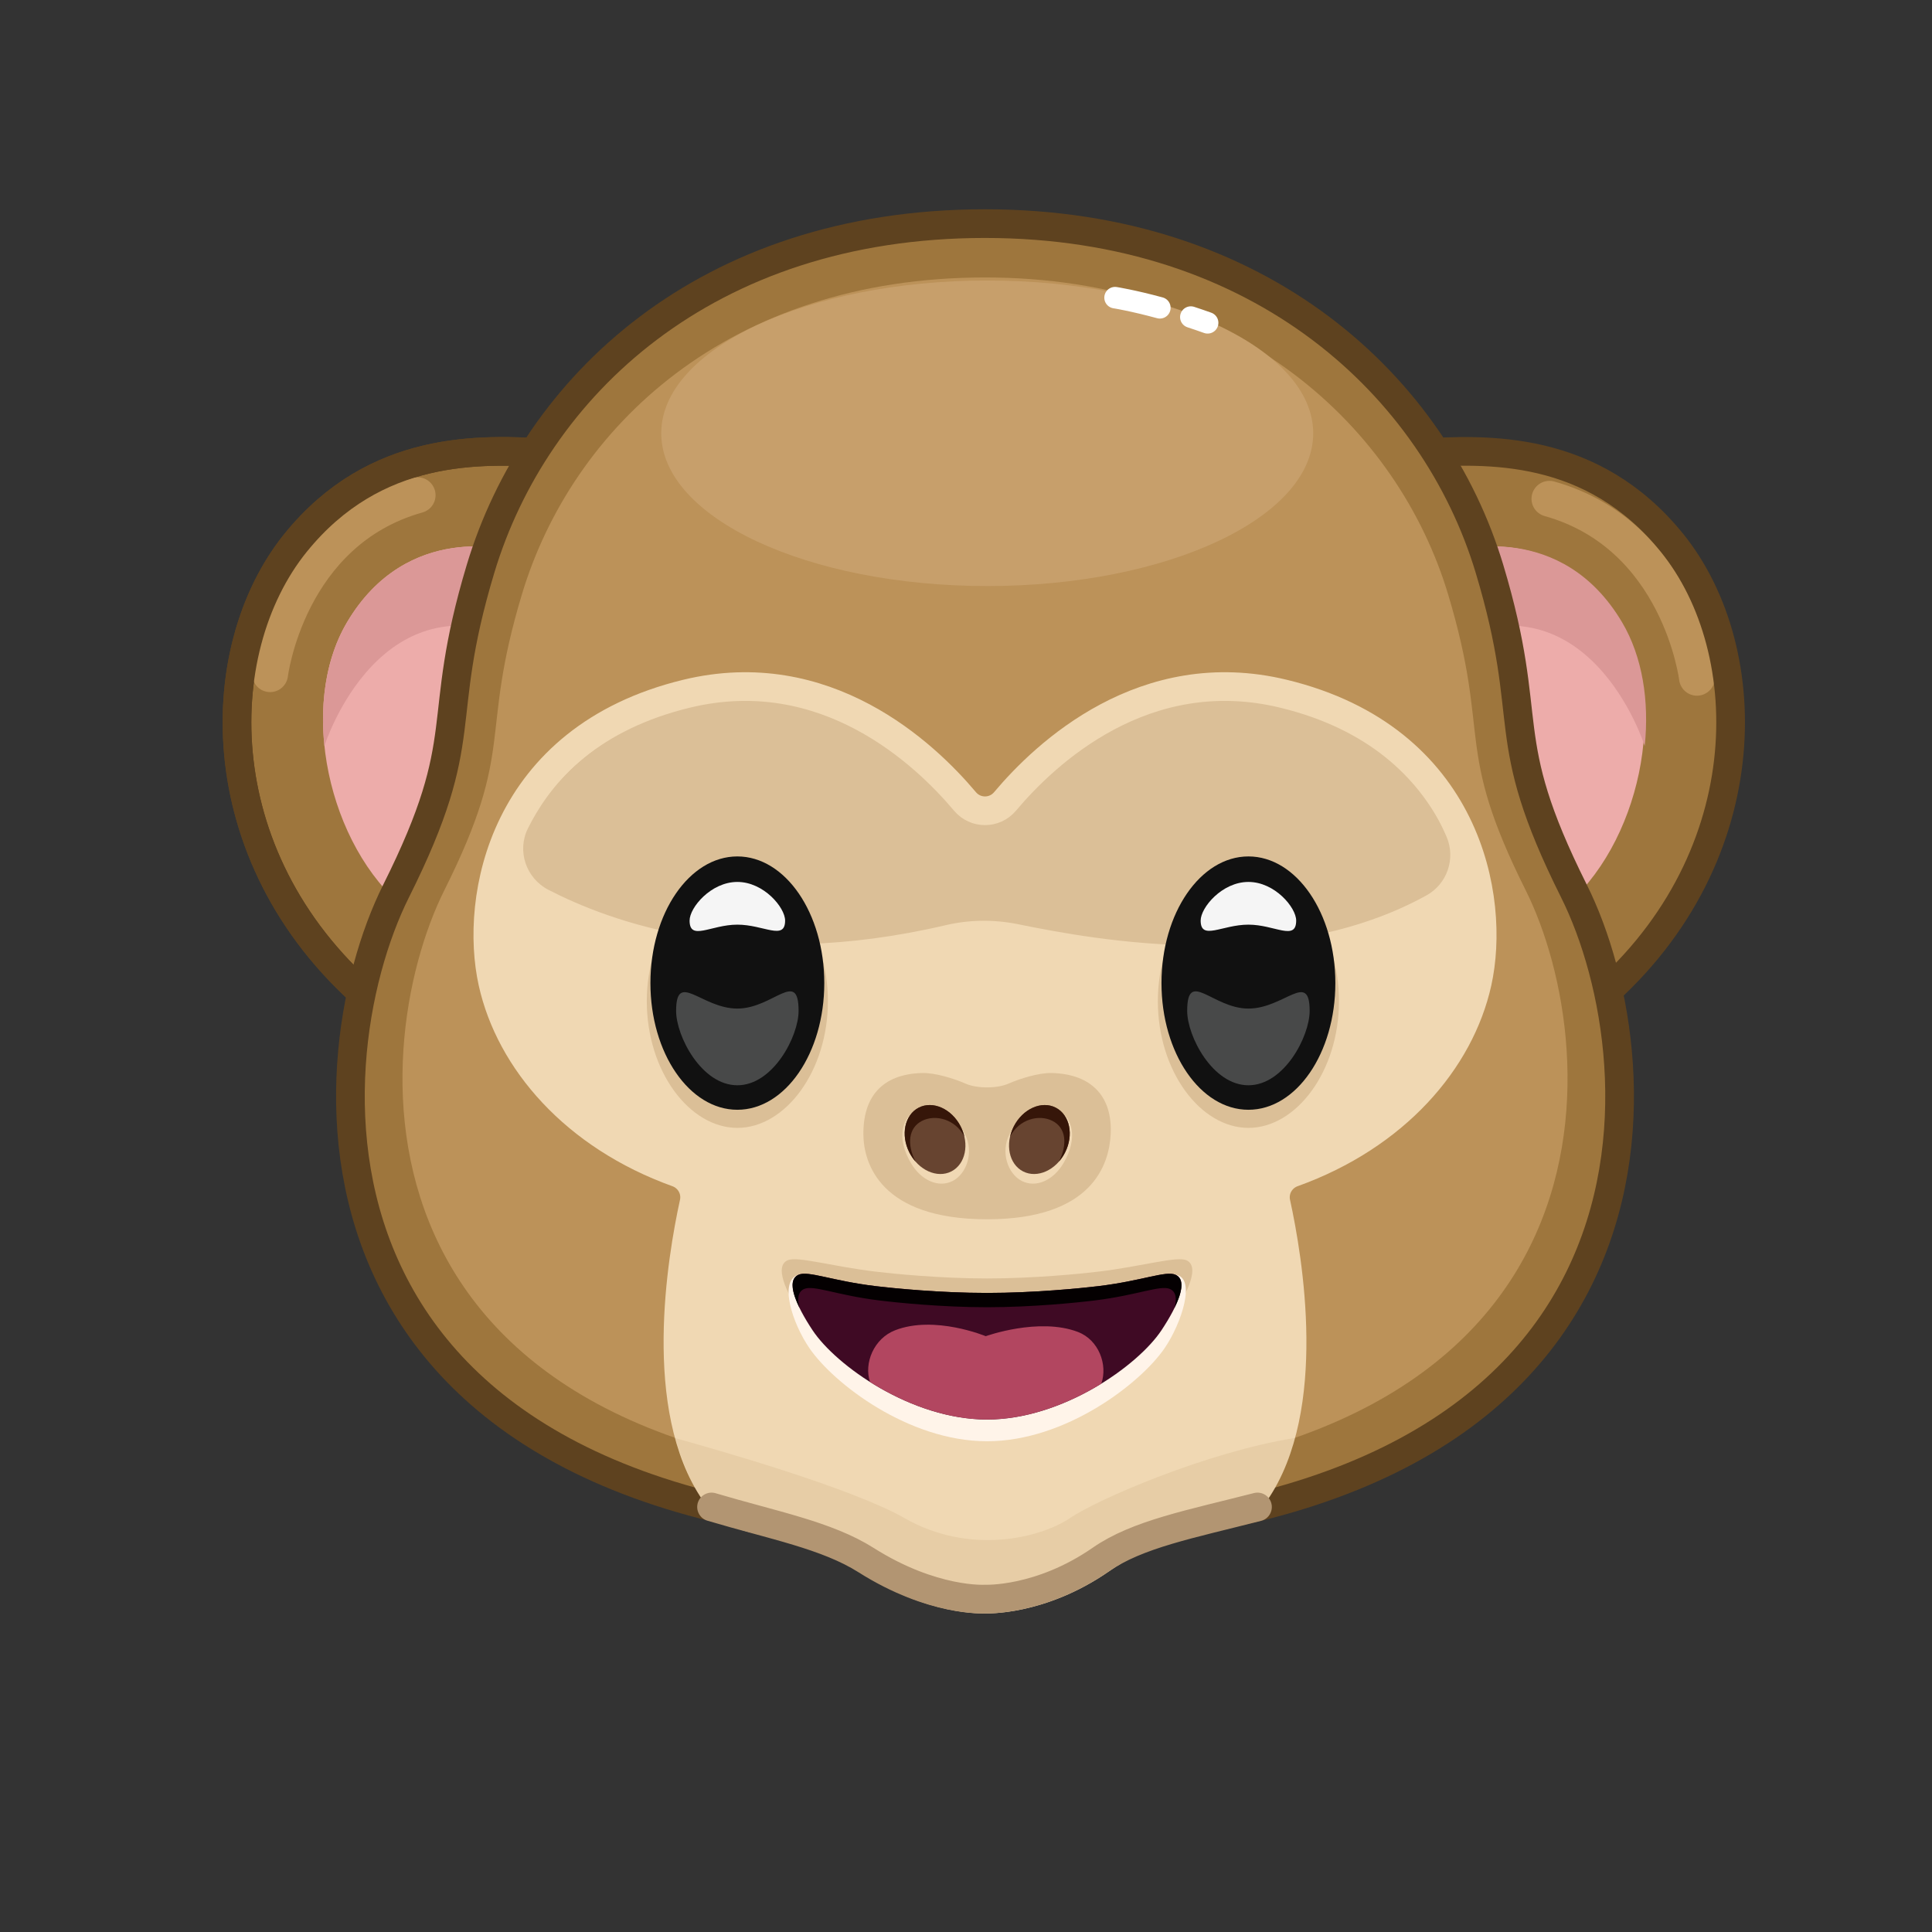 <?xml version="1.0" ?>
<svg xmlns:inkscape="http://www.inkscape.org/namespaces/inkscape" xmlns:sodipodi="http://sodipodi.sourceforge.net/DTD/sodipodi-0.dtd" xmlns="http://www.w3.org/2000/svg" width="512" height="512" viewBox="0 0 512 512" version="1.1" id="password_close" sodipodi:docname="password_close" inkscape:export-xdpi="96" inkscape:export-ydpi="96" style="fill: none; stroke: none">
   <rect x="0" y="0" width="512" height="512" fill="#333333" stroke="none"/>
   <defs/>
   <sodipodi:namedview inkscape:pagecheckerboard="true" borderlayer="true" bordercolor="#666666" pagecolor="#ffffff"/>
   <g inkscape:groupmode="layer" id="g_1" opacity="0.0" transform="translate(90.835, 246.961) scale(-1.0, 1.0)" inkscape:label="ShapeLayer" style="">
      <g id="g_2" style="fill-opacity:1.0;fill:rgb(158, 118, 61)">
         <path d="M 65.863,-40.638 C 68.371,-28.675 75.12,-12.291 77.433,5.71 C 81.623,38.311 88.953,70.579 111.84,88 C 118.822,93.183 126.026,101.873 128.118,112.846 C 129.634,120.798 129.203,127.265 105.181,146.531 C 134.96,133.503 131.512,131.353 146.032,119.066 C 140.929,97.736 182.511,99.034 182.157,92.577 C 181.521,81.189 184.936,71.54 187.704,65.73 C 189.079,63.82 190.19,61.86 190.988,59.839 C 190.988,59.839 202.073,41.48 198.132,12.723 C 194.282,-15.337 179.378,-47.903 159.291,-46.509 C 159.291,-46.509 142.316,-82.884 124.644,-91.553 C 111.357,-98.06 103.172,-89.472 102.475,-82.197 C 102.475,-82.197 112.328,-100.918 100.203,-100.544 C 88.078,-100.17 83.237,-88.045 84.965,-75.92 C 84.965,-75.92 56.319,-86.163 65.863,-40.638 Z" style="fill-opacity:1.0;fill:rgb(158, 118, 61)"/>
      </g>
   </g>
   <g inkscape:groupmode="layer" id="g_3" opacity="0.0" transform="translate(254.635, 247.961)" inkscape:label="ShapeLayer" style="">
      <g id="g_4" style="fill-opacity:1.0;fill:rgb(158, 118, 61)">
         <path d="M 65.863,-40.638 C 68.371,-28.675 75.12,-12.291 77.433,5.71 C 81.623,38.311 88.953,70.579 111.84,88 C 118.822,93.183 126.026,101.873 128.118,112.846 C 129.634,120.798 129.203,127.265 105.181,146.531 C 134.96,133.503 131.512,131.353 146.032,119.066 C 140.929,97.736 182.511,99.034 182.157,92.577 C 181.521,81.189 184.936,71.54 187.704,65.73 C 189.079,63.82 190.19,61.86 190.988,59.839 C 190.988,59.839 202.073,41.48 198.132,12.723 C 194.282,-15.337 179.378,-47.903 159.291,-46.509 C 159.291,-46.509 142.316,-82.884 124.644,-91.553 C 111.357,-98.06 103.172,-89.472 102.475,-82.197 C 102.475,-82.197 112.328,-100.918 100.203,-100.544 C 88.078,-100.17 83.237,-88.045 84.965,-75.92 C 84.965,-75.92 56.319,-86.163 65.863,-40.638 Z" style="fill-opacity:1.0;fill:rgb(158, 118, 61)"/>
      </g>
   </g>
   <g inkscape:groupmode="layer" id="g_5" opacity="1" transform="translate(256, 256) scale(0.95, 0.95)" inkscape:label="NullLayer">
      <g inkscape:groupmode="layer" id="g_6" inkscape:label="ShapeLayer" style="">
         <g inkscape:groupmode="layer" id="g_7" inkscape:label="ShapeLayer" style="">
            <g id="g_8" style="fill-opacity:1.0;fill:rgb(158, 118, 61)">
               <path d="M 125.73,-143.021 C 145.495,-144.326 174.75,-145.446 196.922,-118.078 C 221.394,-87.87 221.865,-28.439 174.577,10.795 C 125.049,51.887 70.647,-139.383 125.73,-143.021 Z" style="fill-opacity:1.0;fill:rgb(158, 118, 61)"/>
            </g>
            <g id="g_9" style="fill-opacity:1.0;fill:rgb(237, 172, 170)">
               <path d="M 136.643,-115.866 C 136.643,-115.866 165.743,-124.371 182.613,-95.857 C 196.36,-72.622 187.914,-33.548 166.291,-15.922 C 140.575,5.04 118.915,-117.815 136.643,-115.866 Z" style="fill-opacity:1.0;fill:rgb(237, 172, 170)"/>
            </g>
            <g id="g_10" style="stroke:rgb(188, 146, 89);stroke-opacity:1.0;stroke-width:10.0;stroke-linecap:round;stroke-linejoin:round">
               <path d="M 203.905,-80.406 C 203.905,-80.406 199.071,-120.152 162.752,-130.334 " style="stroke:rgb(188, 146, 89);stroke-opacity:1.0;stroke-width:10.0;stroke-linecap:round;stroke-linejoin:round"/>
            </g>
            <g id="g_11" style="stroke:rgb(94, 66, 31);stroke-opacity:1.0;stroke-width:8.0;stroke-miterlimit:10.0;stroke-linecap:butt;stroke-linejoin:miter">
               <path d="M 125.73,-143.021 C 145.495,-144.326 174.75,-145.446 196.922,-118.078 C 221.394,-87.87 221.865,-28.439 174.577,10.795 C 125.049,51.887 70.647,-139.383 125.73,-143.021 Z" style="stroke:rgb(94, 66, 31);stroke-opacity:1.0;stroke-width:8.0;stroke-miterlimit:10.0;stroke-linecap:butt;stroke-linejoin:miter"/>
            </g>
            <g id="g_12" style="fill-opacity:1.0;fill:rgb(219, 152, 151)">
               <path d="M 130.917,-89.291 C 173.553,-111.448 189.319,-61.424 189.319,-61.424 C 189.329,-61.424 189.33,-61.434 189.34,-61.434 C 190.623,-73.862 188.733,-86.219 183.034,-95.859 C 166.17,-124.373 137.07,-115.865 137.07,-115.865 C 131.523,-116.471 129.836,-104.882 130.917,-89.291 Z" style="fill-opacity:1.0;fill:rgb(219, 152, 151)"/>
            </g>
         </g>
         <g inkscape:groupmode="layer" id="g_13" inkscape:label="ShapeLayer" style="">
            <g id="g_14" style="fill-opacity:1.0;fill:rgb(158, 118, 61);stroke:rgb(94, 66, 31);stroke-opacity:1.0;stroke-width:8.0;stroke-miterlimit:10.0;stroke-linecap:butt;stroke-linejoin:miter">
               <path d="M -115.798,-143.021 C -135.563,-144.326 -164.818,-145.446 -186.99,-118.078 C -211.462,-87.87 -211.933,-28.439 -164.645,10.795 C -115.117,51.887 -60.715,-139.383 -115.798,-143.021 Z" style="fill-opacity:1.0;fill:rgb(158, 118, 61);stroke:rgb(94, 66, 31);stroke-opacity:1.0;stroke-width:8.0;stroke-miterlimit:10.0;stroke-linecap:butt;stroke-linejoin:miter"/>
            </g>
            <g id="g_15" style="stroke:rgb(188, 146, 89);stroke-opacity:1.0;stroke-width:10.0;stroke-linecap:round;stroke-linejoin:round">
               <path d="M -194.126,-81.406 C -194.126,-81.406 -189.291,-121.152 -152.972,-131.334 " style="stroke:rgb(188, 146, 89);stroke-opacity:1.0;stroke-width:10.0;stroke-linecap:round;stroke-linejoin:round"/>
            </g>
            <g id="g_16" style="stroke:rgb(94, 66, 31);stroke-opacity:1.0;stroke-width:8.0;stroke-miterlimit:10.0;stroke-linecap:butt;stroke-linejoin:miter">
               <path d="M -115.798,-143.021 C -135.563,-144.326 -164.818,-145.446 -186.99,-118.078 C -211.462,-87.87 -211.933,-28.439 -164.645,10.795 C -115.117,51.887 -60.715,-139.383 -115.798,-143.021 Z" style="stroke:rgb(94, 66, 31);stroke-opacity:1.0;stroke-width:8.0;stroke-miterlimit:10.0;stroke-linecap:butt;stroke-linejoin:miter"/>
            </g>
            <g id="g_17" style="fill-opacity:1.0;fill:rgb(237, 172, 170)">
               <path d="M -126.711,-115.866 C -126.711,-115.866 -155.812,-124.371 -172.682,-95.857 C -186.429,-72.622 -177.983,-33.548 -156.36,-15.922 C -130.644,5.04 -108.983,-117.815 -126.711,-115.866 Z" style="fill-opacity:1.0;fill:rgb(237, 172, 170)"/>
            </g>
            <g id="g_18" style="fill-opacity:1.0;fill:rgb(219, 152, 151)">
               <path d="M -120.56,-89.291 C -163.196,-111.448 -178.963,-61.424 -178.963,-61.424 C -178.973,-61.424 -178.973,-61.434 -178.983,-61.434 C -180.266,-73.862 -178.377,-86.219 -172.678,-95.859 C -155.814,-124.373 -126.714,-115.865 -126.714,-115.865 C -121.167,-116.471 -119.479,-104.882 -120.56,-89.291 Z" style="fill-opacity:1.0;fill:rgb(219, 152, 151)"/>
            </g>
         </g>
         <g id="g_19" style="fill-opacity:1.0;fill:rgb(158, 118, 61)">
            <path d="M 169.587,-20.913 C 147.588,-64.908 159.229,-66.928 146.026,-110.813 C 130.821,-161.352 82.551,-207.093 5.303,-207.093 C -72.777,-207.093 -120.215,-161.352 -135.42,-110.813 C -148.623,-66.928 -136.982,-64.908 -158.981,-20.913 C -183.135,27.392 -193.335,159.087 5.303,159.087 C 203.941,159.087 193.741,27.392 169.587,-20.913 Z" style="fill-opacity:1.0;fill:rgb(158, 118, 61)"/>
         </g>
         <g id="g_20" style="fill-opacity:1.0;fill:rgb(188, 146, 89)">
            <path d="M 156.11,-21.166 C 135.916,-61.551 146.602,-63.407 134.482,-103.692 C 120.525,-150.085 76.214,-192.073 5.303,-192.073 C -66.372,-192.073 -109.918,-150.085 -123.876,-103.692 C -135.996,-63.407 -125.31,-61.551 -145.504,-21.166 C -167.677,23.176 -177.04,144.067 5.303,144.067 C 187.646,144.067 178.283,23.176 156.11,-21.166 Z" style="fill-opacity:1.0;fill:rgb(188, 146, 89)"/>
         </g>
         <g id="g_21" style="fill-opacity:1.0;fill:rgb(199, 159, 107)">
            <path d="M 96.859,-148.606 C 96.859,-125.07 56.144,-105.99 5.921,-105.99 C -44.302,-105.99 -85.016,-125.07 -85.016,-148.606 C -85.016,-172.142 -44.302,-191.222 5.921,-191.222 C 56.144,-191.222 96.859,-172.142 96.859,-148.606 Z" style="fill-opacity:1.0;fill:rgb(199, 159, 107)"/>
         </g>
         <g id="g_22" style="">
            <g id="g_23" style="stroke:rgb(255, 255, 255);stroke-opacity:1.0;stroke-width:6.0;stroke-linecap:round;stroke-linejoin:round">
               <path d="M 62.717,-181.024 C 64.228,-180.53 65.795,-179.996 67.407,-179.42 " style="stroke:rgb(255, 255, 255);stroke-opacity:1.0;stroke-width:6.0;stroke-linecap:round;stroke-linejoin:round"/>
            </g>
            <g id="g_24" style="stroke:rgb(255, 255, 255);stroke-opacity:1.0;stroke-width:6.0;stroke-linecap:round;stroke-linejoin:round">
               <path d="M 41.579,-186.44 C 41.579,-186.44 46.445,-185.681 54.078,-183.608 " style="stroke:rgb(255, 255, 255);stroke-opacity:1.0;stroke-width:6.0;stroke-linecap:round;stroke-linejoin:round"/>
            </g>
         </g>
         <g id="g_25" style="stroke:rgb(94, 66, 31);stroke-opacity:1.0;stroke-width:8.0;stroke-miterlimit:10.0;stroke-linecap:butt;stroke-linejoin:miter">
            <path d="M 169.587,-20.913 C 147.588,-64.908 159.229,-66.928 146.026,-110.813 C 130.821,-161.352 82.551,-207.093 5.303,-207.093 C -72.777,-207.093 -120.215,-161.352 -135.42,-110.813 C -148.623,-66.928 -136.982,-64.908 -158.981,-20.913 C -183.135,27.392 -193.335,159.087 5.303,159.087 C 203.941,159.087 193.741,27.392 169.587,-20.913 Z" style="stroke:rgb(94, 66, 31);stroke-opacity:1.0;stroke-width:8.0;stroke-miterlimit:10.0;stroke-linecap:butt;stroke-linejoin:miter"/>
         </g>
         <g id="g_26" style="fill-opacity:1.0;fill:rgb(240, 216, 179)">
            <path d="M 88.579,-75.949 C 49.778,-85.355 22.136,-59.29 10.891,-45.909 C 7.969,-42.432 2.637,-42.432 -0.285,-45.909 C -11.53,-59.29 -39.173,-85.355 -77.973,-75.949 C -129.418,-63.477 -137.213,-18.787 -132.017,4.597 C -127.163,26.438 -109.163,47.373 -80.556,57.662 C -77.104,58.904 -75.09,62.488 -75.875,66.071 C -79.345,81.916 -86.275,123.42 -70.075,146.877 C -67.263,150.949 -62.845,153.642 -57.943,154.316 C -50.561,155.331 -37.786,158.093 -27.048,165.544 C -10.073,177.323 5.303,176.601 5.303,176.601 C 5.303,176.601 20.679,177.323 37.654,165.544 C 48.391,158.093 61.166,155.331 68.548,154.316 C 73.45,153.642 77.868,150.949 80.68,146.877 C 96.88,123.42 89.951,81.916 86.481,66.071 C 85.696,62.488 87.71,58.904 91.162,57.662 C 119.769,47.373 137.77,26.438 142.623,4.597 C 147.82,-18.787 140.024,-63.477 88.579,-75.949 Z" style="fill-opacity:1.0;fill:rgb(240, 216, 179)"/>
         </g>
         <g id="g_27" style="fill-opacity:1.0;fill:rgb(219, 191, 151)">
            <path d="M 134.093,-35.971 C 136.639,-29.918 134.205,-22.882 128.458,-19.704 C 88.758,2.25 37.067,-7.056 14.574,-11.647 C 7.9,-13.009 1.01,-12.951 -5.621,-11.396 C -61.748,1.767 -99.513,-12.49 -116.496,-21.256 C -122.74,-24.479 -125.336,-32.126 -122.192,-38.41 C -116.706,-49.375 -105.011,-65.379 -76.315,-72.759 C -37.651,-82.703 -11.532,-59.293 -0.282,-45.913 C 2.638,-42.433 7.967,-42.433 10.887,-45.913 C 22.137,-59.293 48.991,-81.645 87.791,-72.245 C 114.577,-65.746 127.398,-51.892 134.093,-35.971 Z" style="fill-opacity:1.0;fill:rgb(219, 191, 151)"/>
         </g>
         <g id="g_28" style="stroke:rgb(240, 216, 179);stroke-opacity:1.0;stroke-width:8.0;stroke-miterlimit:10.0;stroke-linecap:butt;stroke-linejoin:miter">
            <path d="M 88.579,-75.949 C 49.778,-85.355 22.136,-59.29 10.891,-45.909 C 7.969,-42.432 2.637,-42.432 -0.285,-45.909 C -11.53,-59.29 -39.173,-85.355 -77.973,-75.949 C -129.418,-63.477 -137.213,-18.787 -132.017,4.597 C -127.163,26.438 -109.163,47.373 -80.556,57.662 C -77.104,58.904 -75.09,62.488 -75.875,66.071 C -79.345,81.916 -86.275,123.42 -70.075,146.877 C -67.263,150.949 -62.845,153.642 -57.943,154.316 C -50.561,155.331 -37.786,158.093 -27.048,165.544 C -10.073,177.323 5.303,176.601 5.303,176.601 C 5.303,176.601 20.679,177.323 37.654,165.544 C 48.391,158.093 61.166,154.331 68.548,153.316 C 73.45,152.642 77.868,150.949 80.68,146.877 C 96.88,123.42 89.951,81.916 86.481,66.071 C 85.696,62.488 87.71,58.904 91.162,57.662 C 119.769,47.373 137.77,26.438 142.623,4.597 C 147.82,-18.787 140.024,-63.477 88.579,-75.949 Z" style="stroke:rgb(240, 216, 179);stroke-opacity:1.0;stroke-width:8.0;stroke-miterlimit:10.0;stroke-linecap:butt;stroke-linejoin:miter"/>
         </g>
         <g id="g_29" opacity="0.11" style="fill-opacity:1.0;fill:rgb(158, 118, 61)">
            <path d="M 91.856,131.627 C 90.185,138.227 86.609,145.514 83.799,149.584 C 80.989,153.654 73.449,153.647 68.549,154.317 C 61.169,155.327 48.389,158.097 37.649,165.547 C 20.679,177.327 5.299,176.597 5.299,176.597 C 5.299,176.597 -10.071,177.327 -27.051,165.547 C -37.781,158.097 -50.561,155.327 -57.941,154.317 C -62.841,153.647 -69.05,153.696 -72.457,150.111 C -76.298,146.07 -79.631,136.77 -81.201,131.67 C -68.891,135.08 -31.521,145.767 -17.101,154.037 C 0.829,164.327 20.549,159.697 28.949,154.037 C 36.839,148.717 67.006,135.637 91.856,131.627 Z" style="fill-opacity:1.0;fill:rgb(158, 118, 61)"/>
         </g>
         <g id="g_30" style="stroke:rgb(178, 149, 114);stroke-opacity:1.0;stroke-width:8.0;stroke-linecap:round;stroke-linejoin:round">
            <path d="M -70.986,150.908 C -53.775,156.034 -38.839,158.784 -27.847,165.744 C -9.237,177.526 5.303,176.601 5.303,176.601 C 5.303,176.601 20.678,177.323 37.654,165.544 C 47.836,158.479 62.656,155.688 81.313,150.908 " style="stroke:rgb(178, 149, 114);stroke-opacity:1.0;stroke-width:8.0;stroke-linecap:round;stroke-linejoin:round"/>
         </g>
         <g inkscape:groupmode="layer" id="g_31" opacity="1" inkscape:label="NullLayer">
            <g inkscape:groupmode="layer" id="g_32" inkscape:label="ShapeLayer" style="">
               <g id="g_33" style="">
                  <g id="g_34" style="fill-opacity:1.0;fill:rgb(219, 191, 151)">
                     <path d="M 61.472,82.084 C 58.75,80.893 49.168,83.786 36.956,85.258 C 32.017,85.853 18.941,87.162 5.864,87.162 C -7.213,87.162 -20.29,85.853 -25.229,85.258 C -37.441,83.786 -47.022,80.893 -49.744,82.084 C -53.434,83.699 -50.455,90.59 -45.842,97.556 C -39.303,107.429 -15.205,122.47 5.863,122.47 C 26.931,122.47 51.03,107.429 57.569,97.556 C 62.183,90.59 65.162,83.699 61.472,82.084 Z" style="fill-opacity:1.0;fill:rgb(219, 191, 151)"/>
                  </g>
               </g>
               <g id="g_35" style="fill-opacity:1.0;fill:rgb(255, 244, 233)">
                  <path d="M 58.441,86.126 C 55.399,85.734 50.813,91.869 38.137,93.341 C 33.011,93.936 19.437,95.245 5.864,95.245 C -7.71,95.245 -21.283,93.936 -26.41,93.341 C -39.086,91.869 -43.767,85.275 -46.713,86.126 C -52.337,87.751 -48.437,99.684 -43.649,106.65 C -36.862,116.523 -16.005,132.575 5.863,132.575 C 27.731,132.575 48.589,116.523 55.376,106.65 C 60.165,99.684 64.324,86.885 58.441,86.126 Z" style="fill-opacity:1.0;fill:rgb(255, 244, 233)"/>
               </g>
               <g id="g_36" style="fill-opacity:1.0;fill:rgb(63, 10, 36)">
                  <path d="M 58.441,86.126 C 55.719,84.935 49.168,87.828 36.956,89.3 C 32.017,89.895 18.941,91.203 5.864,91.203 C -7.213,91.203 -20.29,89.895 -25.229,89.3 C -37.441,87.828 -43.991,84.935 -46.713,86.126 C -50.403,87.741 -47.424,94.632 -42.811,101.598 C -36.272,111.471 -15.205,126.512 5.863,126.512 C 26.931,126.512 47.999,111.471 54.538,101.598 C 59.152,94.632 62.131,87.741 58.441,86.126 Z" style="fill-opacity:1.0;fill:rgb(63, 10, 36)"/>
               </g>
               <g id="g_37" style="fill-opacity:1.0;fill:rgb(178, 70, 96)">
                  <path d="M 37.739,116.517 C 28.649,122.117 17.249,126.517 5.859,126.517 C -5.851,126.517 -17.561,121.867 -26.771,116.047 C -28.541,110.797 -25.701,103.917 -19.781,101.617 C -8.781,97.327 5.509,103.267 5.509,103.267 C 5.509,103.267 20.299,97.927 31.209,102.077 C 37.029,104.287 39.609,111.267 37.739,116.517 Z" style="fill-opacity:1.0;fill:rgb(178, 70, 96)"/>
               </g>
               <g id="g_38" style="fill-opacity:1.0;fill:rgb(4, 0, 1)">
                  <path d="M 58.155,95.404 C 58.852,92.827 58.609,90.877 56.912,90.109 C 54.265,88.917 47.909,91.807 36.046,93.282 C 31.257,93.878 18.556,95.192 5.865,95.192 C -6.836,95.192 -19.527,93.878 -24.327,93.282 C -36.179,91.807 -42.535,88.917 -45.182,90.109 C -46.879,90.877 -47.122,92.817 -46.435,95.394 C -48.628,90.918 -49.285,87.25 -46.718,86.128 C -43.99,84.936 -37.442,87.826 -25.226,89.301 C -20.285,89.897 -7.21,91.201 5.865,91.201 C 18.94,91.201 32.015,89.897 36.956,89.301 C 49.172,87.826 55.719,84.936 58.437,86.128 C 61.013,87.25 60.348,90.928 58.155,95.404 Z" style="fill-opacity:1.0;fill:rgb(4, 0, 1)"/>
               </g>
            </g>
            <g inkscape:groupmode="layer" id="g_39" inkscape:label="ShapeLayer" style="">
               <g id="g_40" style="fill-opacity:1.0;fill:rgb(219, 191, 151)">
                  <path d="M 23.934,29.849 C 20.306,29.755 14.897,31.463 11.849,32.814 C 8.696,34.212 3.032,34.212 -0.121,32.814 C -3.169,31.463 -8.578,29.755 -12.206,29.849 C -23.493,30.141 -28.73,36.575 -28.625,47.042 C -28.546,54.944 -23.965,70.656 5.864,70.656 C 35.396,70.656 39.908,55.202 40.353,47.042 C 40.922,36.59 35.221,30.141 23.934,29.849 Z" style="fill-opacity:1.0;fill:rgb(219, 191, 151)"/>
               </g>
               <g id="g_41" style="">
                  <g id="g_42" style="fill-opacity:1.0;fill:rgb(240, 216, 180)">
                     <path d="M -0.269,46.986 C 2.24,51.9 0.223,57.953 -3.725,59.968 C -7.673,61.983 -12.515,59.79 -15.327,55.043 C -19.552,47.909 -17.766,42.214 -13.818,40.199 C -9.87,38.184 -4.199,39.287 -0.269,46.986 Z" style="fill-opacity:1.0;fill:rgb(240, 216, 180)"/>
                  </g>
                  <g id="g_43" style="fill-opacity:1.0;fill:rgb(103, 68, 48)">
                     <path d="M -1.484,44.758 C 1.025,49.672 -0.141,55.29 -4.089,57.305 C -8.037,59.32 -13.27,56.97 -15.779,52.056 C -18.288,47.142 -17.122,41.524 -13.174,39.509 C -9.226,37.494 -3.993,39.844 -1.484,44.758 Z" style="fill-opacity:1.0;fill:rgb(103, 68, 48)"/>
                  </g>
                  <g id="g_44" style="fill-opacity:1.0;fill:rgb(54, 22, 9)">
                     <path d="M -1.485,44.758 C -1.016,45.677 -0.67,46.628 -0.457,47.57 C -2.976,42.72 -8.538,41.297 -12.282,43.208 C -16.026,45.119 -16.556,49.674 -14.08,54.567 C -14.723,53.833 -15.302,52.992 -15.78,52.056 C -18.291,47.138 -17.125,41.523 -13.177,39.507 C -9.229,37.491 -3.996,39.84 -1.485,44.758 Z" style="fill-opacity:1.0;fill:rgb(54, 22, 9)"/>
                  </g>
               </g>
               <g id="g_45" style="">
                  <g id="g_46" style="fill-opacity:1.0;fill:rgb(240, 216, 180)">
                     <path d="M 12.111,46.986 C 9.602,51.9 11.619,57.953 15.567,59.968 C 19.515,61.983 24.357,59.79 27.169,55.043 C 31.394,47.909 29.609,42.214 25.661,40.199 C 21.713,38.184 16.041,39.287 12.111,46.986 Z" style="fill-opacity:1.0;fill:rgb(240, 216, 180)"/>
                  </g>
                  <g id="g_47" style="fill-opacity:1.0;fill:rgb(103, 68, 48)">
                     <path d="M 13.326,44.758 C 10.817,49.672 11.983,55.29 15.931,57.305 C 19.879,59.32 25.112,56.97 27.621,52.056 C 30.13,47.142 28.964,41.524 25.016,39.509 C 21.068,37.494 15.835,39.844 13.326,44.758 Z" style="fill-opacity:1.0;fill:rgb(103, 68, 48)"/>
                  </g>
                  <g id="g_48" style="fill-opacity:1.0;fill:rgb(54, 22, 9)">
                     <path d="M 13.327,44.758 C 12.858,45.677 12.513,46.628 12.3,47.57 C 14.819,42.72 20.381,41.297 24.125,43.208 C 27.869,45.119 28.398,49.674 25.922,54.567 C 26.565,53.833 27.145,52.992 27.623,52.056 C 30.134,47.138 28.967,41.523 25.019,39.507 C 21.071,37.491 15.838,39.84 13.327,44.758 Z" style="fill-opacity:1.0;fill:rgb(54, 22, 9)"/>
                  </g>
               </g>
            </g>
            <g inkscape:groupmode="layer" id="g_49" transform="translate(15, 0.0) scale(-1.0, 1.0)" inkscape:label="ShapeLayer" style="">
               <g id="g_50" style="fill-opacity:1.0;fill:rgb(219, 191, 151)">
                  <path d="M -38.523,9.822 C -38.523,29.338 -50.39,45.158 -63.783,45.158 C -77.176,45.158 -89.044,29.338 -89.044,9.822 C -89.044,-9.694 -77.176,-25.514 -63.783,-25.514 C -50.39,-25.514 -38.523,-9.694 -38.523,9.822 Z" style="fill-opacity:1.0;fill:rgb(219, 191, 151)"/>
               </g>
               <g id="g_51" style="">
                  <g id="g_52" style="fill-opacity:1.0;fill:rgb(17, 17, 17)">
                     <path d="M -39.533,4.77 C -39.533,24.286 -50.39,40.106 -63.783,40.106 C -77.176,40.106 -88.033,24.286 -88.033,4.77 C -88.033,-14.746 -77.176,-30.566 -63.783,-30.566 C -50.39,-30.566 -39.533,-14.746 -39.533,4.77 Z" style="fill-opacity:1.0;fill:rgb(17, 17, 17)"/>
                  </g>
                  <g id="g_53" style="fill-opacity:1.0;fill:rgb(245, 245, 245)">
                     <path d="M -50.461,-12.676 C -50.461,-6.975 -56.425,-11.535 -63.783,-11.535 C -71.141,-11.535 -77.106,-6.848 -77.106,-12.676 C -77.106,-16.306 -71.141,-23.45 -63.783,-23.45 C -56.425,-23.45 -50.461,-16.305 -50.461,-12.676 Z" style="fill-opacity:1.0;fill:rgb(245, 245, 245)"/>
                  </g>
                  <g id="g_54" style="fill-opacity:1.0;fill:rgb(72, 73, 73)">
                     <path d="M -46.701,12.524 C -46.701,19.603 -53.797,33.272 -63.783,33.272 C -73.769,33.272 -80.865,19.603 -80.865,12.524 C -80.865,1.167 -73.769,11.875 -63.783,11.875 C -53.797,11.875 -46.701,0.653 -46.701,12.524 Z" style="fill-opacity:1.0;fill:rgb(72, 73, 73)"/>
                  </g>
               </g>
            </g>
            <g inkscape:groupmode="layer" id="g_55" inkscape:label="ShapeLayer" style="">
               <g id="g_56" style="fill-opacity:1.0;fill:rgb(219, 191, 151)">
                  <path d="M -38.523,9.822 C -38.523,29.338 -50.39,45.158 -63.783,45.158 C -77.176,45.158 -89.044,29.338 -89.044,9.822 C -89.044,-9.694 -77.176,-25.514 -63.783,-25.514 C -50.39,-25.514 -38.523,-9.694 -38.523,9.822 Z" style="fill-opacity:1.0;fill:rgb(219, 191, 151)"/>
               </g>
               <g id="g_57" style="">
                  <g id="g_58" style="fill-opacity:1.0;fill:rgb(17, 17, 17)">
                     <path d="M -39.533,4.77 C -39.533,24.286 -50.39,40.106 -63.783,40.106 C -77.176,40.106 -88.033,24.286 -88.033,4.77 C -88.033,-14.746 -77.176,-30.566 -63.783,-30.566 C -50.39,-30.566 -39.533,-14.746 -39.533,4.77 Z" style="fill-opacity:1.0;fill:rgb(17, 17, 17)"/>
                  </g>
                  <g id="g_59" style="fill-opacity:1.0;fill:rgb(245, 245, 245)">
                     <path d="M -50.461,-12.676 C -50.461,-6.975 -56.425,-11.535 -63.783,-11.535 C -71.141,-11.535 -77.106,-6.848 -77.106,-12.676 C -77.106,-16.306 -71.141,-23.45 -63.783,-23.45 C -56.425,-23.45 -50.461,-16.305 -50.461,-12.676 Z" style="fill-opacity:1.0;fill:rgb(245, 245, 245)"/>
                  </g>
                  <g id="g_60" style="fill-opacity:1.0;fill:rgb(72, 73, 73)">
                     <path d="M -46.701,12.524 C -46.701,19.603 -53.797,33.272 -63.783,33.272 C -73.769,33.272 -80.865,19.603 -80.865,12.524 C -80.865,1.167 -73.769,11.875 -63.783,11.875 C -53.797,11.875 -46.701,0.653 -46.701,12.524 Z" style="fill-opacity:1.0;fill:rgb(72, 73, 73)"/>
                  </g>
               </g>
            </g>
         </g>
      </g>
   </g>
   <g inkscape:groupmode="layer" id="g_61" transform="translate(0, 24)" inkscape:label="PreCompLayer"/>
</svg>
